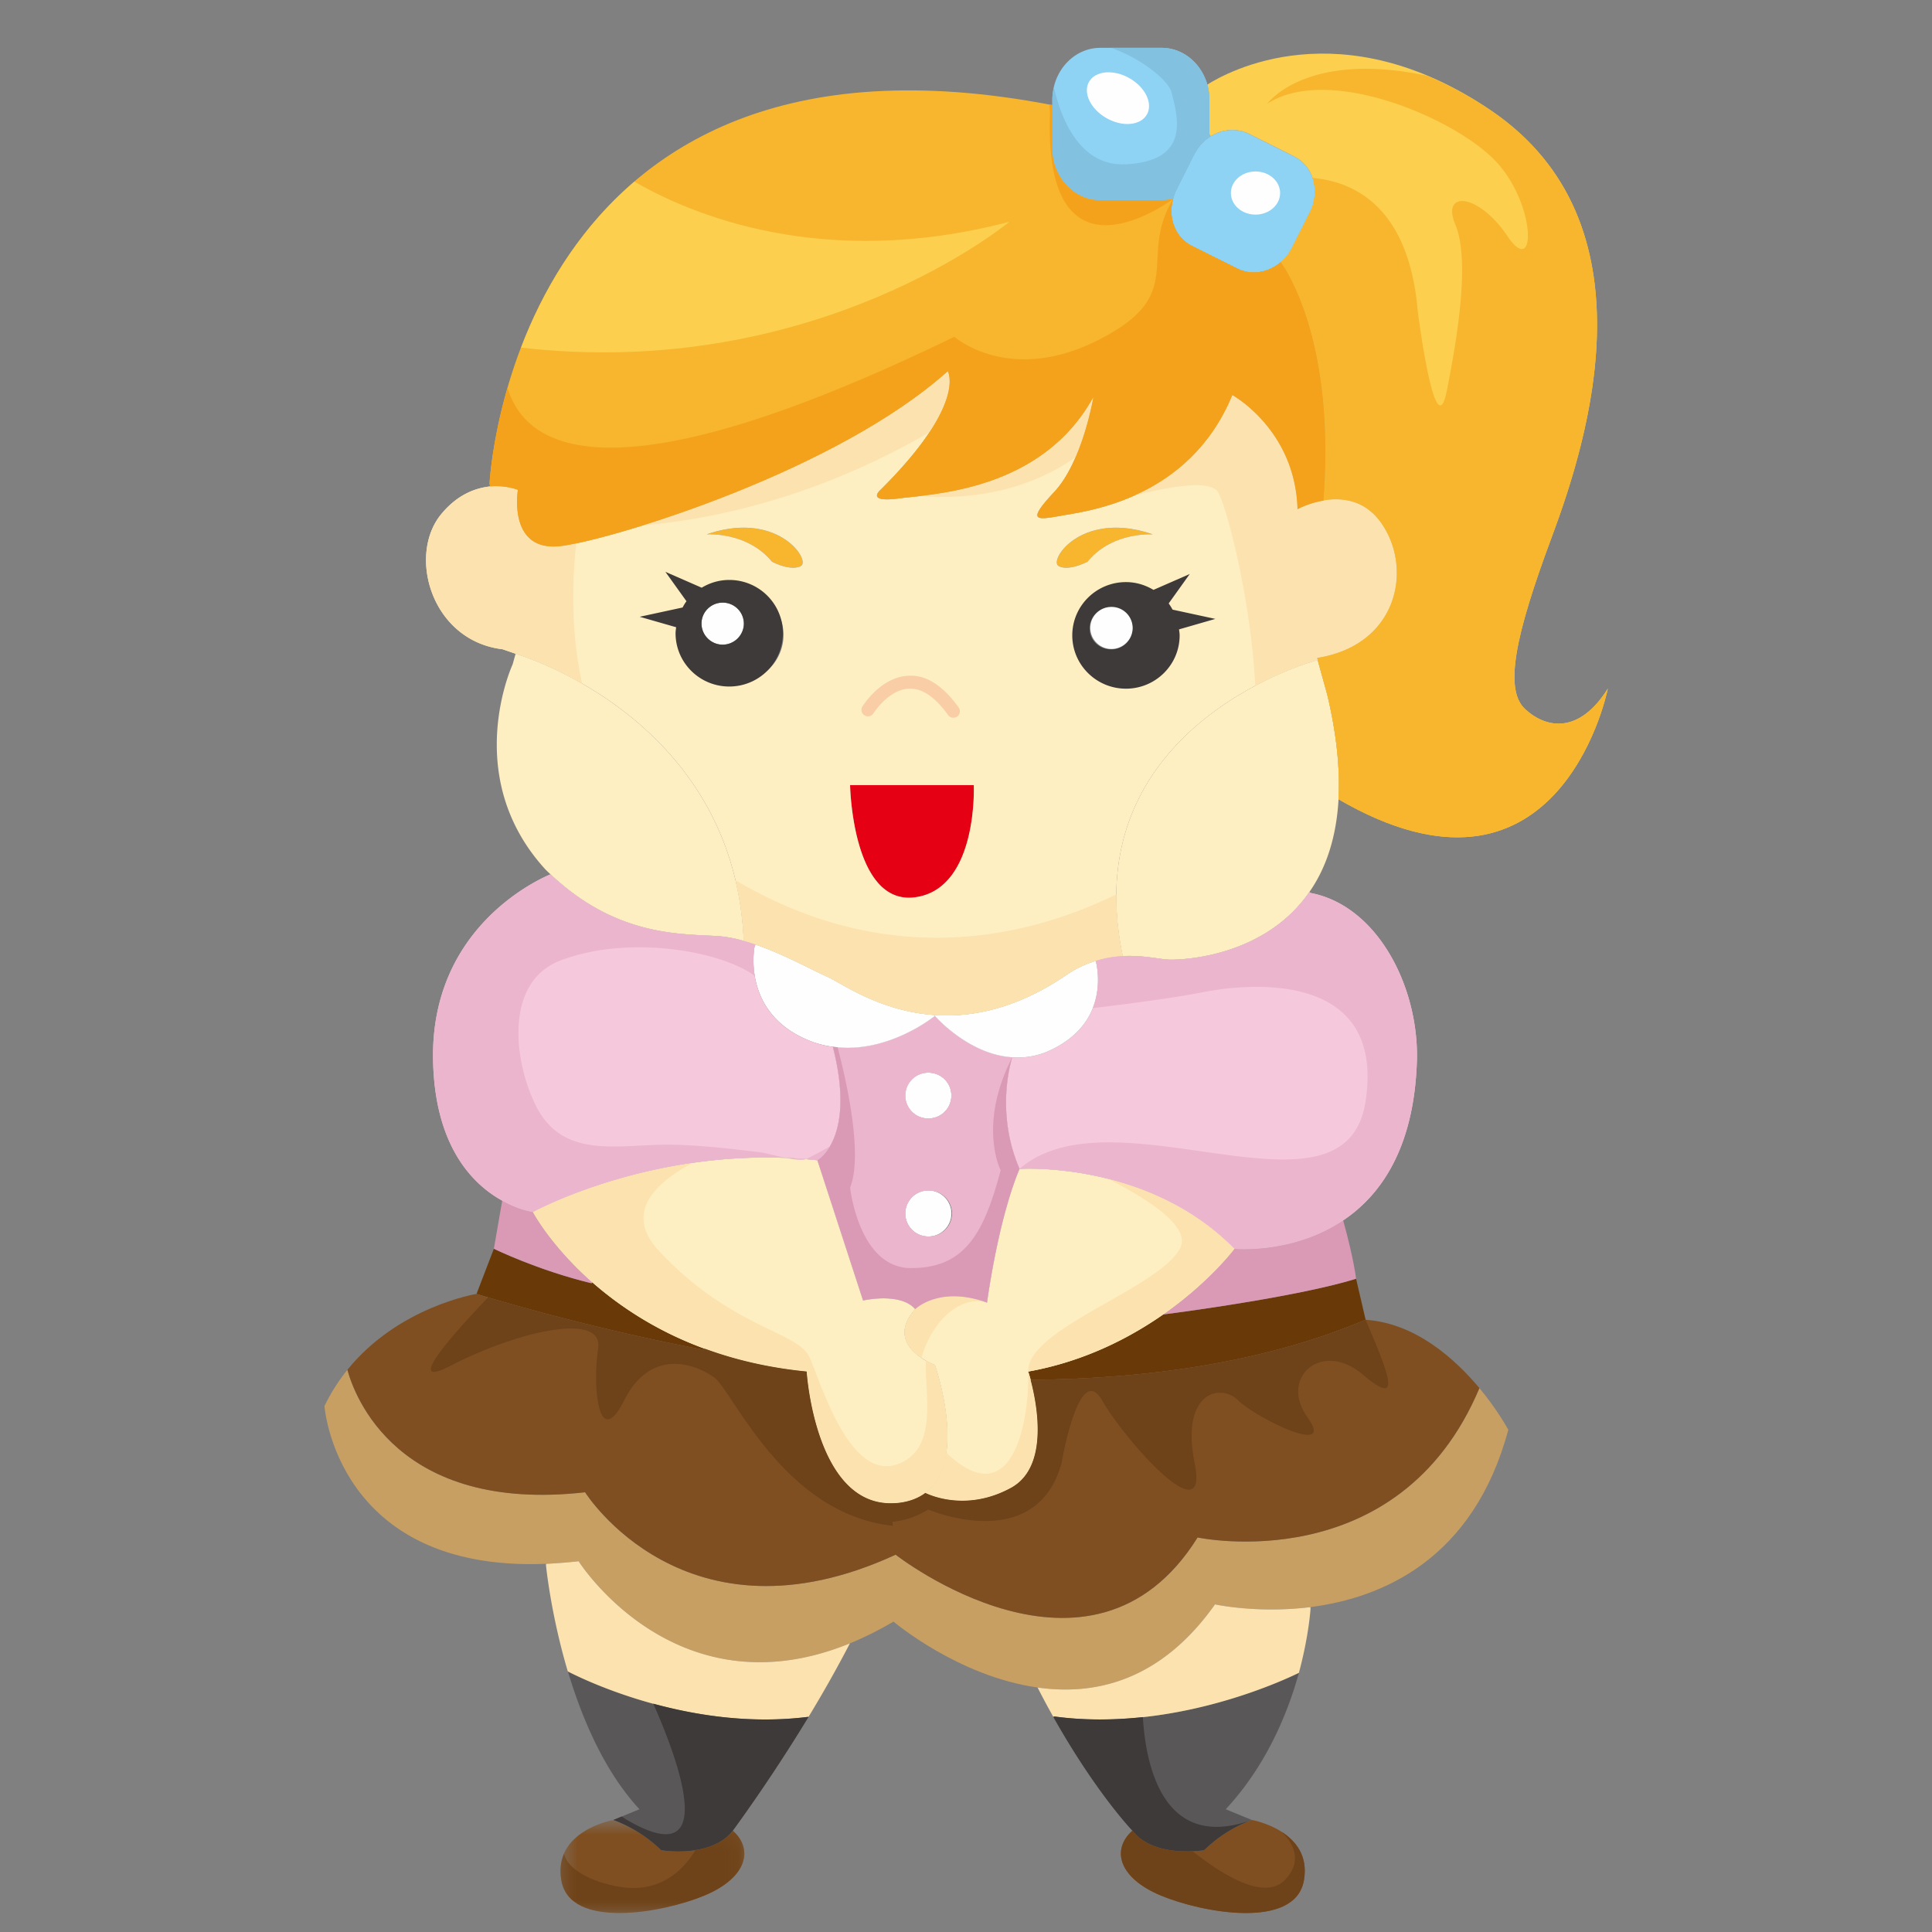 <svg width="120" height="120" viewBox="0 0 120 120" xmlns="http://www.w3.org/2000/svg" xmlns:xlink="http://www.w3.org/1999/xlink"><rect x="0" y="0" width="120" height="120" fill="#808080" stroke="none"/><defs><path id="a" d="M.435.578h11.421v5.78H.436z"/><path id="c" d="M.437 1.243h11.42v5.116H.437z"/></defs><g fill="none" fill-rule="evenodd"><path d="M77.754 113.04s3.777.664 3.235 3.75c-.538 3.086-6.333 2.014-8.892.942-2.568-1.07-3.108-2.817-1.76-4.028 1.351 1.747 4.457 1.21 4.457 1.21 1.339-1.337 2.96-1.874 2.96-1.874" fill="#7F4F21"/><g transform="translate(34.375 112.462)"><mask id="b" fill="#fff"><use xlink:href="#a"/></mask><path d="M6.683 2.452s3.108.537 4.457-1.209c1.348 1.21.809 2.957-1.759 4.028C6.823 6.343 1.027 7.413.488 4.328-.052 1.243 3.724.578 3.724.578s1.62.537 2.959 1.874" fill="#7F4F21" mask="url(#b)"/></g><path d="M50.22 106.633a102.667 102.667 0 0 1-4.704 7.072c-1.35 1.746-4.458 1.21-4.458 1.21a8.452 8.452 0 0 0-2.958-1.875l1.62-.664c-2.18-2.346-3.573-5.645-4.446-8.559.376.193 7.273 3.793 14.947 2.816m30.456-2.731c-.69 2.497-2.017 5.754-4.544 8.474l1.621.665s-1.62.535-2.96 1.873c0 0-3.107.537-4.456-1.21 0 0-2.234-2.311-4.91-7.059l.053-.033c7.221.974 14.01-2.13 15.196-2.71" fill="#595757"/><path d="M36.795 79.65a22.02 22.02 0 0 0 6.994 4.125l-.032.075c-7.89-1.502-14.16-3.483-14.16-3.483l1.079-2.807s2.698 1.33 6.064 2.144l.055-.054zm48.027 2.325c-6.336 2.678-13.631 3.675-20.808 3.728-.087-.323-.15-.515-.15-.515 3.464-.62 6.28-2.078 8.384-3.545 1.78-.224 8.602-1.17 11.98-2.217l.594 2.549z" fill="#6A3908"/><path d="M36.342 92.687s6.205 9.909 19.287 3.878c0 0 12.151 9.511 18.756-1.07 0 0 12.477 2.667 17.504-9.278 1.157 1.392 1.794 2.593 1.794 2.593-2.17 8.067-7.846 10.442-12.294 11.01-3.303.409-5.924-.168-5.924-.168-3.357 4.743-7.426 5.674-11.019 5.161-4.934-.686-8.948-4.092-8.948-4.092-.928.544-1.834.997-2.707 1.35-10.837 4.424-16.849-5.099-16.849-5.099-.7.076-1.382.13-2.03.16-13.026.525-13.759-9.802-13.759-9.802.41-.845.896-1.595 1.425-2.248.43 1.585 3.076 8.923 14.764 7.605" fill="#C89F62"/><path d="M84.822 81.975c-6.336 2.678-13.631 3.675-20.808 3.728.377 1.425 1.188 5.41-1.231 6.716-2.644 1.436-4.857.527-5.31.31-.433.322-.992.548-1.705.623-.151.01-.302.019-.443.019-4.715 0-5.223-8.183-5.223-8.183-2.384-.234-4.479-.74-6.312-1.413l-.034.075c-7.89-1.502-14.16-3.483-14.16-3.483s-4.846.783-8.018 4.714c.43 1.585 3.076 8.924 14.764 7.607 0 0 6.205 9.908 19.287 3.877 0 0 12.15 9.512 18.756-1.07 0 0 12.477 2.668 17.505-9.278-1.543-1.843-3.993-4.038-7.068-4.242" fill="#7F4F21"/><path d="M79.554 16.276c-.756.655-1.812.849-2.697.407l-2.806-1.401c-1.057-.515-1.522-1.759-1.188-2.926a2.76 2.76 0 0 1 .195-.547l1.111-2.206a2.94 2.94 0 0 1 1.026-1.136c.722-.45 1.608-.536 2.375-.16l2.805 1.403c1.207.6 1.652 2.152.982 3.47l-1.112 2.209a2.714 2.714 0 0 1-.69.887" fill="#8ED2F4"/><path d="M65.363 6.528v-.321c0-1.79 1.337-3.236 2.979-3.236h3.809c1.339 0 2.46.966 2.84 2.283.085.3.127.62.127.953v2.12l.077.14a2.94 2.94 0 0 0-1.026 1.136l-1.111 2.206a2.744 2.744 0 0 0-.195.547c-.182.022-.54.076-.712.076h-3.81c-1.64 0-2.978-1.446-2.978-3.225V6.528z" fill="#8ED2F4"/><path d="M59.093 75.366c0 .793-.637 1.435-1.435 1.435a1.43 1.43 0 1 1 0-2.86 1.43 1.43 0 0 1 1.435 1.425m-1.435-8.743c.798 0 1.435.632 1.435 1.426 0 .792-.637 1.423-1.435 1.423-.8 0-1.436-.631-1.436-1.423 0-.794.636-1.426 1.436-1.426" fill="#FEFEFE"/><path d="M33.104 75.28s1.1 2.09 3.691 4.37l-.055.055c-3.366-.815-6.065-2.144-6.065-2.144l.52-2.989c1.066.602 1.909.707 1.909.707m43.57 2.281s3.604.353 6.746-1.756l.01.012c.669 2.409.798 3.61.798 3.61-3.377 1.048-10.199 1.992-11.98 2.217 2.893-2.026 4.426-4.082 4.426-4.082" fill="#DA9AB6"/><path d="M63.323 72.602c-1.35 3.213-2.018 8.302-2.018 8.302-2.979-1.071-4.457.408-4.457.408-.94-1.073-3.24-.537-3.24-.537l-2.837-8.709s2.43-1.329.96-7.049c3.41.483 6.335-1.918 6.335-1.918s2.084 2.401 4.804 2.572c-.216.718-.95 3.674.453 6.93m-5.665 4.2a1.431 1.431 0 1 0 0-2.86 1.43 1.43 0 1 0 0 2.86m0-10.178a1.423 1.423 0 1 0 0 2.849c.798 0 1.435-.63 1.435-1.423 0-.794-.637-1.426-1.435-1.426" fill="#F6C8DC"/><path d="M63.323 72.602c-1.35 3.213-2.018 8.302-2.018 8.302-2.979-1.071-4.457.408-4.457.408-.94-1.073-3.24-.537-3.24-.537l-2.837-8.709s2.43-1.329.96-7.049c3.41.483 6.335-1.918 6.335-1.918s2.084 2.401 4.804 2.572c-.216.718-.95 3.674.453 6.93m-5.665 4.2a1.431 1.431 0 1 0 0-2.86 1.43 1.43 0 1 0 0 2.86m0-10.178a1.423 1.423 0 1 0 0 2.849c.798 0 1.435-.63 1.435-1.423 0-.794-.637-1.426-1.435-1.426" fill="#EBB5CD"/><path d="M69.735 59.384c1.314-.068 2.384.224 2.987.224 1.383 0 6.002-.44 8.603-4.2l.075.054c4.189.802 6.745 5.892 6.606 10.445-.174 5.42-2.257 8.343-4.586 9.897-3.142 2.109-6.746 1.757-6.746 1.757-5.397-5.494-13.35-4.959-13.35-4.959-1.404-3.257-.67-6.212-.454-6.932a4.674 4.674 0 0 0 2.342-.429c3.67-1.701 2.99-5.013 2.848-5.558a6.555 6.555 0 0 1 1.675-.3" fill="#F6C8DC"/><path d="M58.078 63.046c2.298.15 5.073-.386 8.17-2.497a6.64 6.64 0 0 1 1.812-.866c.141.545.822 3.857-2.849 5.56a4.684 4.684 0 0 1-2.342.427c-2.719-.17-4.802-2.57-4.802-2.57l.011-.054z" fill="#FEFEFE"/><path d="M46.919 58.665c1.757.6 3.474 1.563 4.49 2.014.873.397 3.26 2.143 6.67 2.367l-.012.053s-2.925 2.401-6.336 1.918a5.943 5.943 0 0 1-1.629-.451c-4.047-1.744-3.239-5.751-3.239-5.751l.056-.15z" fill="#FEFEFE"/><path d="M46.184 58.44c.247.063.487.139.734.225l-.055.15s-.808 4.006 3.24 5.75c.549.239 1.1.387 1.628.452 1.47 5.72-.96 7.05-.96 7.05-9.843-1.074-17.667 3.212-17.667 3.212s-.843-.106-1.91-.706c-1.792-.985-4.21-3.332-4.297-8.795-.119-8.035 6.303-11.055 7.297-11.474C38.252 58.13 42.158 58 44.522 58.14a7.654 7.654 0 0 1 1.662.3" fill="#F6C8DC"/><path d="M83.139 49.633v.013c-.141 2.484-.83 4.358-1.814 5.762-2.601 3.76-7.22 4.2-8.603 4.2-.603 0-1.673-.292-2.988-.224C66.712 44.998 81.811 41 81.811 41l.031-.01.595 2.151c.603 2.53.798 4.672.702 6.491m-51.114-9.027s13.555 3.877 14.17 17.803l-.01.031a7.685 7.685 0 0 0-1.662-.3c-2.364-.138-6.272-.01-10.33-3.835a7.29 7.29 0 0 1-.323-.31c-5.266-5.763-2.03-12.726-2.03-12.726l.185-.663z" fill="#FEEFC2"/><path d="M60.484 48.767s.28 6.427-3.636 6.964c-3.918.534-4.047-6.964-4.047-6.964h7.683z" fill="#E50113"/><path d="M43.896 33.19c4.405-1.52 6.476 1.609 5.85 1.962-.637.354-1.803-.268-1.803-.268-1.53-1.874-4.047-1.694-4.047-1.694m27.704 0s-2.525-.18-4.046 1.694c0 0-1.176.622-1.801.268-.628-.353 1.435-3.482 5.847-1.962" fill="#F7B62D"/><path d="M75.119 8.328V6.207c0-.332-.043-.653-.13-.953 1.242-.792 8.322-4.703 17.614 1.606 10.252 6.963 6.065 20.355 3.778 26.503-2.3 6.17-2.979 9.513-1.62 10.711 1.34 1.21 3.357 1.48 5.105-1.305-.14.695-3.27 14.685-16.727 6.876v-.012c.096-1.819-.098-3.962-.702-6.491l-.594-2.15-.031-.13c4.984-.793 5.933-5.484 4.035-8.292-1.025-1.542-2.516-1.681-3.638-1.488.756-9.793-2.277-14.292-2.655-14.806.282-.236.518-.535.69-.887l1.113-2.21c.67-1.317.226-2.868-.981-3.469L77.57 8.306c-.768-.375-1.653-.288-2.375.16l-.076-.138z" fill="#FCD04E"/><path d="M30.406 30.02S31.873.058 65.363 6.529v2.68c0 1.777 1.337 3.223 2.978 3.223h3.81c.173 0 .53-.053.713-.076-.335 1.167.13 2.411 1.187 2.926l2.806 1.403c.885.44 1.942.247 2.697-.408.378.515 3.41 5.014 2.656 14.805v.012c-.93.15-1.619.535-1.619.535-.14-4.95-4.047-7.091-4.047-7.091-2.698 6.556-9.174 7.22-10.664 7.498-1.477.256-2.157.397-.4-1.478 1.76-1.875 2.43-5.893 2.43-5.893-3.24 5.893-10.123 6.022-12.141 6.3-2.02.255-1.08-.536-1.08-.536 5.395-5.357 4.176-7.37 4.176-7.37C51.991 29.216 38.5 33.363 34.993 33.9c-3.508.536-2.829-3.472-2.829-3.472s-.721-.3-1.726-.215l-.032-.192z" fill="#F7B62D"/><path d="M64.446 104.814c3.594.512 7.662-.419 11.02-5.164 0 0 2.62.58 5.924.17l.01.098s-.097 1.66-.723 3.984c-1.187.58-7.975 3.685-15.196 2.71l-.053.033a46.825 46.825 0 0 1-.982-1.831m-29.182-1.007c-1.059-3.568-1.35-6.568-1.35-6.568v-.107a33.32 33.32 0 0 0 2.027-.16s6.013 9.523 16.85 5.099a78.377 78.377 0 0 1-2.57 4.563c-7.674.975-14.57-2.624-14.947-2.816 0-.011-.01-.011-.01-.011" fill="#FCE2AE"/><path d="M57.474 92.73c-.433.321-.993.547-1.705.622a6.75 6.75 0 0 1-.445.019c-4.714 0-5.221-8.183-5.221-8.183-2.385-.234-4.48-.74-6.314-1.413a22.02 22.02 0 0 1-6.994-4.125c-2.59-2.28-3.692-4.371-3.692-4.371s7.826-4.286 17.669-3.213l2.836 8.71s2.3-.537 3.24.535c-2.019 2.271 1.22 3.472 1.22 3.472s2.094 5.944-.594 7.947" fill="#FEEFC2"/><path d="M64.014 85.703c.377 1.424 1.188 5.41-1.231 6.716-2.643 1.436-4.857.526-5.308.31 2.686-2.003.591-7.947.591-7.947s-3.237-1.2-1.218-3.47c0 0 1.479-1.48 4.457-.407 0 0 .668-5.089 2.018-8.304 0 0 7.954-.535 13.351 4.96 0 0-1.532 2.057-4.427 4.082-2.103 1.467-4.92 2.924-8.384 3.546 0 0 .065.19.151.514M56.848 55.73c3.917-.537 3.636-6.964 3.636-6.964h-7.683s.128 7.498 4.047 6.964M43.896 33.19s2.515-.18 4.048 1.694c0 0 1.166.623 1.802.268.626-.353-1.446-3.482-5.85-1.962m1.804 3.3c-.561 0-1.079.162-1.522.429l-2.007-.879 1.166 1.63a2.196 2.196 0 0 0-.216.341l-2.373.515 2.016.579c-.01.107-.033.212-.033.332 0 1.628 1.329 2.945 2.969 2.945a2.954 2.954 0 0 0 2.967-2.945A2.954 2.954 0 0 0 45.7 36.49M34.993 33.9c3.508-.536 16.998-4.683 23.872-10.84 0 0 1.218 2.013-4.176 7.369 0 0-.94.792 1.08.536 2.017-.277 8.901-.407 12.142-6.3 0 0-.67 4.017-2.431 5.893-1.758 1.875-1.077 1.734.401 1.478 1.489-.278 7.966-.942 10.663-7.497 0 0 3.907 2.14 4.047 7.09 0 0 .69-.385 1.618-.535v-.012c1.123-.192 2.613-.053 3.638 1.49 1.899 2.806.95 7.499-4.036 8.292l.032.128-.032.01S66.711 45 69.735 59.385c-.53.03-1.08.107-1.675.299a6.64 6.64 0 0 0-1.812.866c-3.097 2.11-5.872 2.646-8.17 2.497-3.41-.225-5.796-1.97-6.67-2.366-1.015-.452-2.732-1.416-4.49-2.015a8.985 8.985 0 0 0-.734-.225l.01-.033c-.614-13.925-14.169-17.803-14.169-17.803l-.81-.277c-4.447-.536-5.935-5.89-3.777-8.43 1.002-1.202 2.116-1.589 3.001-1.683 1.003-.087 1.725.214 1.725.214s-.68 4.008 2.829 3.471m36.608-.71c-4.414-1.519-6.476 1.61-5.85 1.963.626.355 1.802-.268 1.802-.268 1.522-1.874 4.048-1.694 4.048-1.694m-1.803 3.301a2.955 2.955 0 0 0-2.968 2.947 2.955 2.955 0 0 0 2.968 2.945c1.64 0 2.969-1.317 2.969-2.945 0-.12-.022-.225-.035-.332l2.01-.579-2.365-.515a3.59 3.59 0 0 0-.215-.342l1.164-1.629-2.006.879a2.965 2.965 0 0 0-1.522-.429" fill="#FEEFC2"/><path d="M59.217 44.581a.409.409 0 0 1-.33-.169c-.799-1.113-1.618-1.677-2.415-1.637-1.277.04-2.208 1.511-2.217 1.528a.409.409 0 0 1-.556.13.396.396 0 0 1-.132-.552c.044-.074 1.162-1.852 2.875-1.91 1.089-.063 2.138.628 3.104 1.974a.405.405 0 0 1-.095.564.43.43 0 0 1-.234.072" fill="#F9CDA5"/><path d="M35.788 33.75c-.301.065-.57.114-.795.15-3.508.536-2.829-3.471-2.829-3.471s-.722-.302-1.726-.215c-.884.094-1.997.482-3 1.682-2.158 2.54-.669 7.895 3.778 8.43l.809.279s1.81.521 4.134 1.857c-.53-2.38-.735-5.263-.371-8.712m21.935-6.897c1.79-2.7 1.143-3.794 1.143-3.794-4.957 4.44-13.338 7.825-18.951 9.575 4.006-.34 10.588-1.59 17.808-5.781m9.087 1.54c.778-1.806 1.1-3.73 1.1-3.73-2.696 4.909-7.91 5.817-10.747 6.142 1.536.146 5.887.262 9.646-2.412m2.528 27.158c-5.844 2.854-14.366 4.595-23.653-.876a20.14 20.14 0 0 1 .51 3.732l-.01.032c.248.064.487.14.735.225 1.758.6 3.474 1.565 4.49 2.015.872.397 3.26 2.143 6.67 2.368 2.297.149 5.072-.387 8.169-2.498a6.64 6.64 0 0 1 1.813-.866 6.546 6.546 0 0 1 1.674-.299 17.668 17.668 0 0 1-.398-3.833m16.51-22.981c-1.025-1.542-2.516-1.68-3.638-1.489v.012a5.455 5.455 0 0 0-1.618.535c-.14-4.95-4.048-7.09-4.048-7.09-1.424 3.46-3.898 5.27-6.138 6.257 2.2-.568 4.747-1.02 5.24-.236.54.858 2.06 6.703 2.32 12.038C80.107 41.455 81.811 41 81.811 41l.03-.01-.03-.128c4.984-.794 5.933-5.486 4.035-8.293M58.067 84.783s-.243-.093-.554-.271c-.11 1.954.805 5.384-1.656 6.39-3.057 1.25-4.856-4.998-5.575-6.605-.719-1.606-4.856-1.786-9.353-6.606-2.142-2.296-.365-4.145 2.082-5.453-5.887.853-9.907 3.04-9.907 3.04s1.101 2.092 3.69 4.372a22.02 22.02 0 0 0 6.995 4.125c1.834.673 3.93 1.18 6.314 1.413 0 0 .507 8.183 5.22 8.183.143 0 .294-.01.445-.02.713-.074 1.273-.3 1.706-.621 2.688-2.003.593-7.947.593-7.947" fill="#FCE2AE"/><path d="M61.305 80.904c-2.979-1.072-4.457.407-4.457.407-1.31 1.473-.408 2.491.388 3.03.621-2.235 2.36-3.916 4.07-3.437m-2.389 9.462c-.057-.05-.095-.107-.148-.157-.142 1.01-.51 1.936-1.295 2.52.452.216 2.665 1.126 5.31-.31 2.417-1.306 1.606-5.292 1.23-6.716a8.202 8.202 0 0 0-.152-.514c.092 2.678-.808 8.926-4.945 5.177m9.908-17.147c2.596 1.319 5.133 2.996 4.48 4.293-1.256 2.5-9.532 4.998-9.442 7.677 3.464-.621 6.28-2.08 8.384-3.546 2.895-2.026 4.427-4.082 4.427-4.082-2.42-2.464-5.35-3.709-7.849-4.342" fill="#FCE2AE"/><path d="M50.103 71.978c-.509.25-2.288-.333-2.847-.4-1.915-.237-3.867-.47-5.8-.479-2.985-.014-6.415.907-8.102-2.29-1.397-2.654-2.134-7.778 1.457-9.151 4.254-1.623 9.979-.587 12.067.953-.169-1.017-.014-1.797-.014-1.797l.055-.15a9.542 9.542 0 0 0-.735-.225 7.832 7.832 0 0 0-1.66-.3c-2.365-.138-6.273-.01-10.33-3.834-.993.418-7.415 3.439-7.296 11.472.086 5.465 2.505 7.811 4.296 8.796 1.066.601 1.91.707 1.91.707s7.825-4.286 17.667-3.214c0 0 .398-.224.775-.864a22.56 22.56 0 0 1-1.443.776m31.298-16.516l-.077-.054c-2.6 3.76-7.218 4.2-8.6 4.2-.604 0-1.674-.292-2.989-.224a6.52 6.52 0 0 0-1.674.299c.082.32.343 1.592-.19 2.932 1.427-.166 4.79-.58 6.875-.993 2.698-.534 11.332-1.43 10.072 6.785-1.258 8.214-15.65-.894-21.494 4.195 0 0 7.954-.535 13.35 4.959 0 0 3.605.352 6.745-1.757 2.33-1.554 4.414-4.477 4.587-9.897.14-4.553-2.417-9.643-6.605-10.445" fill="#EBB5CD"/><path d="M62.87 65.67c-2.161 4.229-.717 7.022-.717 7.022-1.079 4.105-2.338 6.071-5.575 6.071-3.238 0-3.777-5-3.777-5 .816-2.028-.222-6.612-.774-8.718-.1-.01-.196-.014-.296-.028 1.469 5.72-.96 7.05-.96 7.05l2.837 8.708s2.3-.537 3.24.537c0 0 1.478-1.48 4.457-.407 0 0 .669-5.089 2.018-8.304-1.402-3.255-.67-6.212-.454-6.93" fill="#DA9AB6"/><path d="M68.342 12.431c-1.641 0-2.979-1.446-2.979-3.224v-2.68c-.064-.01-.123-.016-.186-.028.017.22.041.437.035.669-.361 11.25 7.651 5.187 7.651 5.187-.181.023-.54.076-.712.076h-3.809z" fill="#F4A21B"/><path d="M79.554 16.276c-.756.655-1.812.849-2.697.407l-2.806-1.401c-1.057-.515-1.522-1.759-1.188-2.926-2.242 3.759.983 5.883-4.593 8.739-5.575 2.854-8.993-.178-8.993-.178-21.003 10.2-26.57 7.106-27.754 3.17-.987 3.415-1.116 5.934-1.116 5.934l.032.192c1.003-.085 1.726.215 1.726.215s-.68 4.007 2.829 3.47c3.506-.535 16.997-4.682 23.872-10.84 0 0 1.218 2.014-4.176 7.37 0 0-.941.791 1.08.537 2.017-.279 8.901-.408 12.14-6.3 0 0-.669 4.017-2.43 5.892-1.757 1.874-1.077 1.734.4 1.479 1.49-.279 7.966-.944 10.663-7.498 0 0 3.908 2.141 4.049 7.09 0 0 .69-.385 1.617-.536v-.01c.756-9.793-2.277-14.292-2.655-14.806" fill="#F4A21B"/><path d="M62.694 13.774c-11.563 3.035-19.781-.46-23.29-2.493-3.58 3.064-5.74 6.9-7.041 10.31 18.413 2.115 30.331-7.817 30.331-7.817" fill="#FCD04E"/><path d="M94.761 44.074c-1.36-1.198-.68-4.54 1.62-10.711 2.287-6.15 6.474-19.54-3.778-26.503a22.331 22.331 0 0 0-3.979-2.157c-7.537-1.594-9.922 1.752-9.922 1.752 3.777-2.499 11.693.892 14.21 3.571 2.518 2.677 2.518 7.318.72 4.64-1.8-2.676-4.138-2.856-3.237-.713.897 2.142.178 6.785-.54 10.356-.72 3.57-1.798-5-1.798-5-.556-6.502-3.99-8.036-6.536-8.26a2.743 2.743 0 0 1-.164 2.131l-1.112 2.208a2.706 2.706 0 0 1-.69.889c.377.514 3.41 5.013 2.654 14.804 1.122-.192 2.613-.053 3.638 1.49 1.898 2.806.949 7.499-4.035 8.292l.03.128.595 2.151c.604 2.53.798 4.671.702 6.491v.013c13.457 7.808 16.587-6.182 16.727-6.876-1.748 2.785-3.766 2.514-5.105 1.304" fill="#F7B62D"/><path d="M75.119 8.328V6.207c0-.332-.043-.653-.13-.953-.378-1.317-1.499-2.283-2.838-2.283H69.01c1.807.618 3.564 2 3.756 2.769.359 1.428 1.26 4.286-2.879 4.465-2.853.122-3.995-2.893-4.428-4.778a3.53 3.53 0 0 0-.096.78v3c0 1.779 1.338 3.225 2.98 3.225h3.808c.172 0 .53-.054.713-.076.042-.184.107-.364.194-.547l1.111-2.206a2.93 2.93 0 0 1 1.026-1.136l-.076-.14z" fill="#82C1E0"/><path d="M71.231 7.122c-.398.683-1.52.778-2.51.212-.989-.563-1.472-1.577-1.076-2.26.398-.685 1.522-.78 2.511-.216.99.566 1.474 1.58 1.075 2.264m8.279 4.868c0 .74-.684 1.34-1.527 1.34-.847 0-1.53-.6-1.53-1.34 0-.74.683-1.34 1.53-1.34.843 0 1.527.6 1.527 1.34" fill="#FEFEFE"/><path d="M84.822 81.975c-6.336 2.678-13.631 3.675-20.808 3.728.377 1.425 1.188 5.41-1.231 6.716-2.644 1.436-4.857.527-5.31.31-.433.322-.992.548-1.705.623-.151.01-.302.019-.443.019-4.715 0-5.223-8.183-5.223-8.183-2.384-.234-4.479-.74-6.312-1.413l-.034.075a141.538 141.538 0 0 1-13.444-3.264c-1.998 2.087-5.376 5.823-2.334 4.247 4.136-2.142 9.532-3.391 9.174-1.072-.36 2.32 0 6.428 1.618 3.214s4.318-2.322 5.576-1.428c1.186.84 4.292 8.485 11.112 9.223l-.024-.251c.54-.042 1.312-.216 2.224-.76 0 0 6.655 2.857 8.273-2.856 0 0 1.08-6.43 2.518-3.928 1.439 2.499 6.655 8.39 5.756 3.928-.9-4.463 1.62-4.999 2.697-3.928 1.08 1.07 6.116 3.571 4.317 1.07-1.798-2.498.902-4.82 3.418-2.676 2.518 2.143 1.629-.003.185-3.394" fill="#6E4319"/><path d="M40.574 105.817c1.353 3.035 4.35 10.695-1.625 7.225-.11-.065-.219-.144-.33-.215l-.52.214s1.62.536 2.959 1.873c0 0 3.108.537 4.457-1.21 0 0 2.266-3.053 4.705-7.07-3.582.455-6.986-.09-9.646-.817m30.412.835c-1.743.187-3.607.219-5.506-.04l-.052.033c2.675 4.748 4.91 7.06 4.91 7.06 1.35 1.746 4.457 1.21 4.457 1.21a8.434 8.434 0 0 1 2.958-1.875c-5.562 2.005-6.598-3.499-6.767-6.388" fill="#3F3A3A"/><g transform="translate(34.375 112.462)"><mask id="d" fill="#fff"><use xlink:href="#c"/></mask><path d="M11.141 1.243c-.58.749-1.477 1.076-2.32 1.207-.74 1.234-2.244 2.799-4.966 2.235C1.938 4.29.85 3.491.657 2.681c-.195.454-.284.993-.168 1.647.538 3.086 6.334 2.014 8.893.942 2.567-1.07 3.107-2.818 1.759-4.027" fill="#6E4319" mask="url(#d)"/></g><path d="M79.602 113.778c.884.846 1.24 1.961.18 3.013-1.263 1.252-3.808-.302-5.71-1.807-1.002.047-2.793-.063-3.734-1.28-1.349 1.21-.808 2.958 1.76 4.028 2.558 1.072 8.353 2.144 8.891-.943.268-1.526-.521-2.457-1.387-3.011" fill="#6E4319"/><path d="M71.758 40.233a1.3 1.3 0 0 1-1.31-1.298 1.3 1.3 0 0 1 1.31-1.299 1.3 1.3 0 0 1 1.31 1.299c0 .72-.585 1.298-1.31 1.298M46.203 38.73a1.32 1.32 0 0 1-1.32 1.31c-.717 0-1.312-.59-1.312-1.31 0-.72.595-1.3 1.312-1.3.725 0 1.32.58 1.32 1.3" fill="#FEFEFE"/><path d="M67.679 39.032c0 .723.583 1.299 1.31 1.299a1.3 1.3 0 1 0 0-2.598 1.3 1.3 0 0 0-1.31 1.3m2.256 3.742c-1.841 0-3.334-1.483-3.334-3.31 0-1.83 1.493-3.31 3.334-3.31.63 0 1.2.182 1.71.483l2.253-.986-1.308 1.827c.084.12.169.254.24.386l2.658.576-2.256.651c.013.12.037.24.037.374 0 1.826-1.494 3.309-3.334 3.309m-21.307-3.443c0 1.827-1.49 3.309-3.334 3.309-1.841 0-3.334-1.482-3.334-3.31 0-.132.023-.253.035-.373l-2.264-.649 2.666-.577c.072-.133.145-.266.242-.387l-1.31-1.827 2.254.985c.498-.3 1.08-.482 1.71-.482 1.845 0 3.335 1.482 3.335 3.31m-3.745-1.9c-.717 0-1.311.578-1.311 1.298 0 .722.594 1.312 1.31 1.312.727 0 1.32-.59 1.32-1.312a1.31 1.31 0 0 0-1.32-1.299" fill="#3F3A3A"/><path d="M69.03 37.697c-.717 0-1.31.579-1.31 1.299 0 .723.593 1.313 1.31 1.313.725 0 1.32-.59 1.32-1.313a1.31 1.31 0 0 0-1.32-1.299" fill="#FEFEFE"/></g></svg>